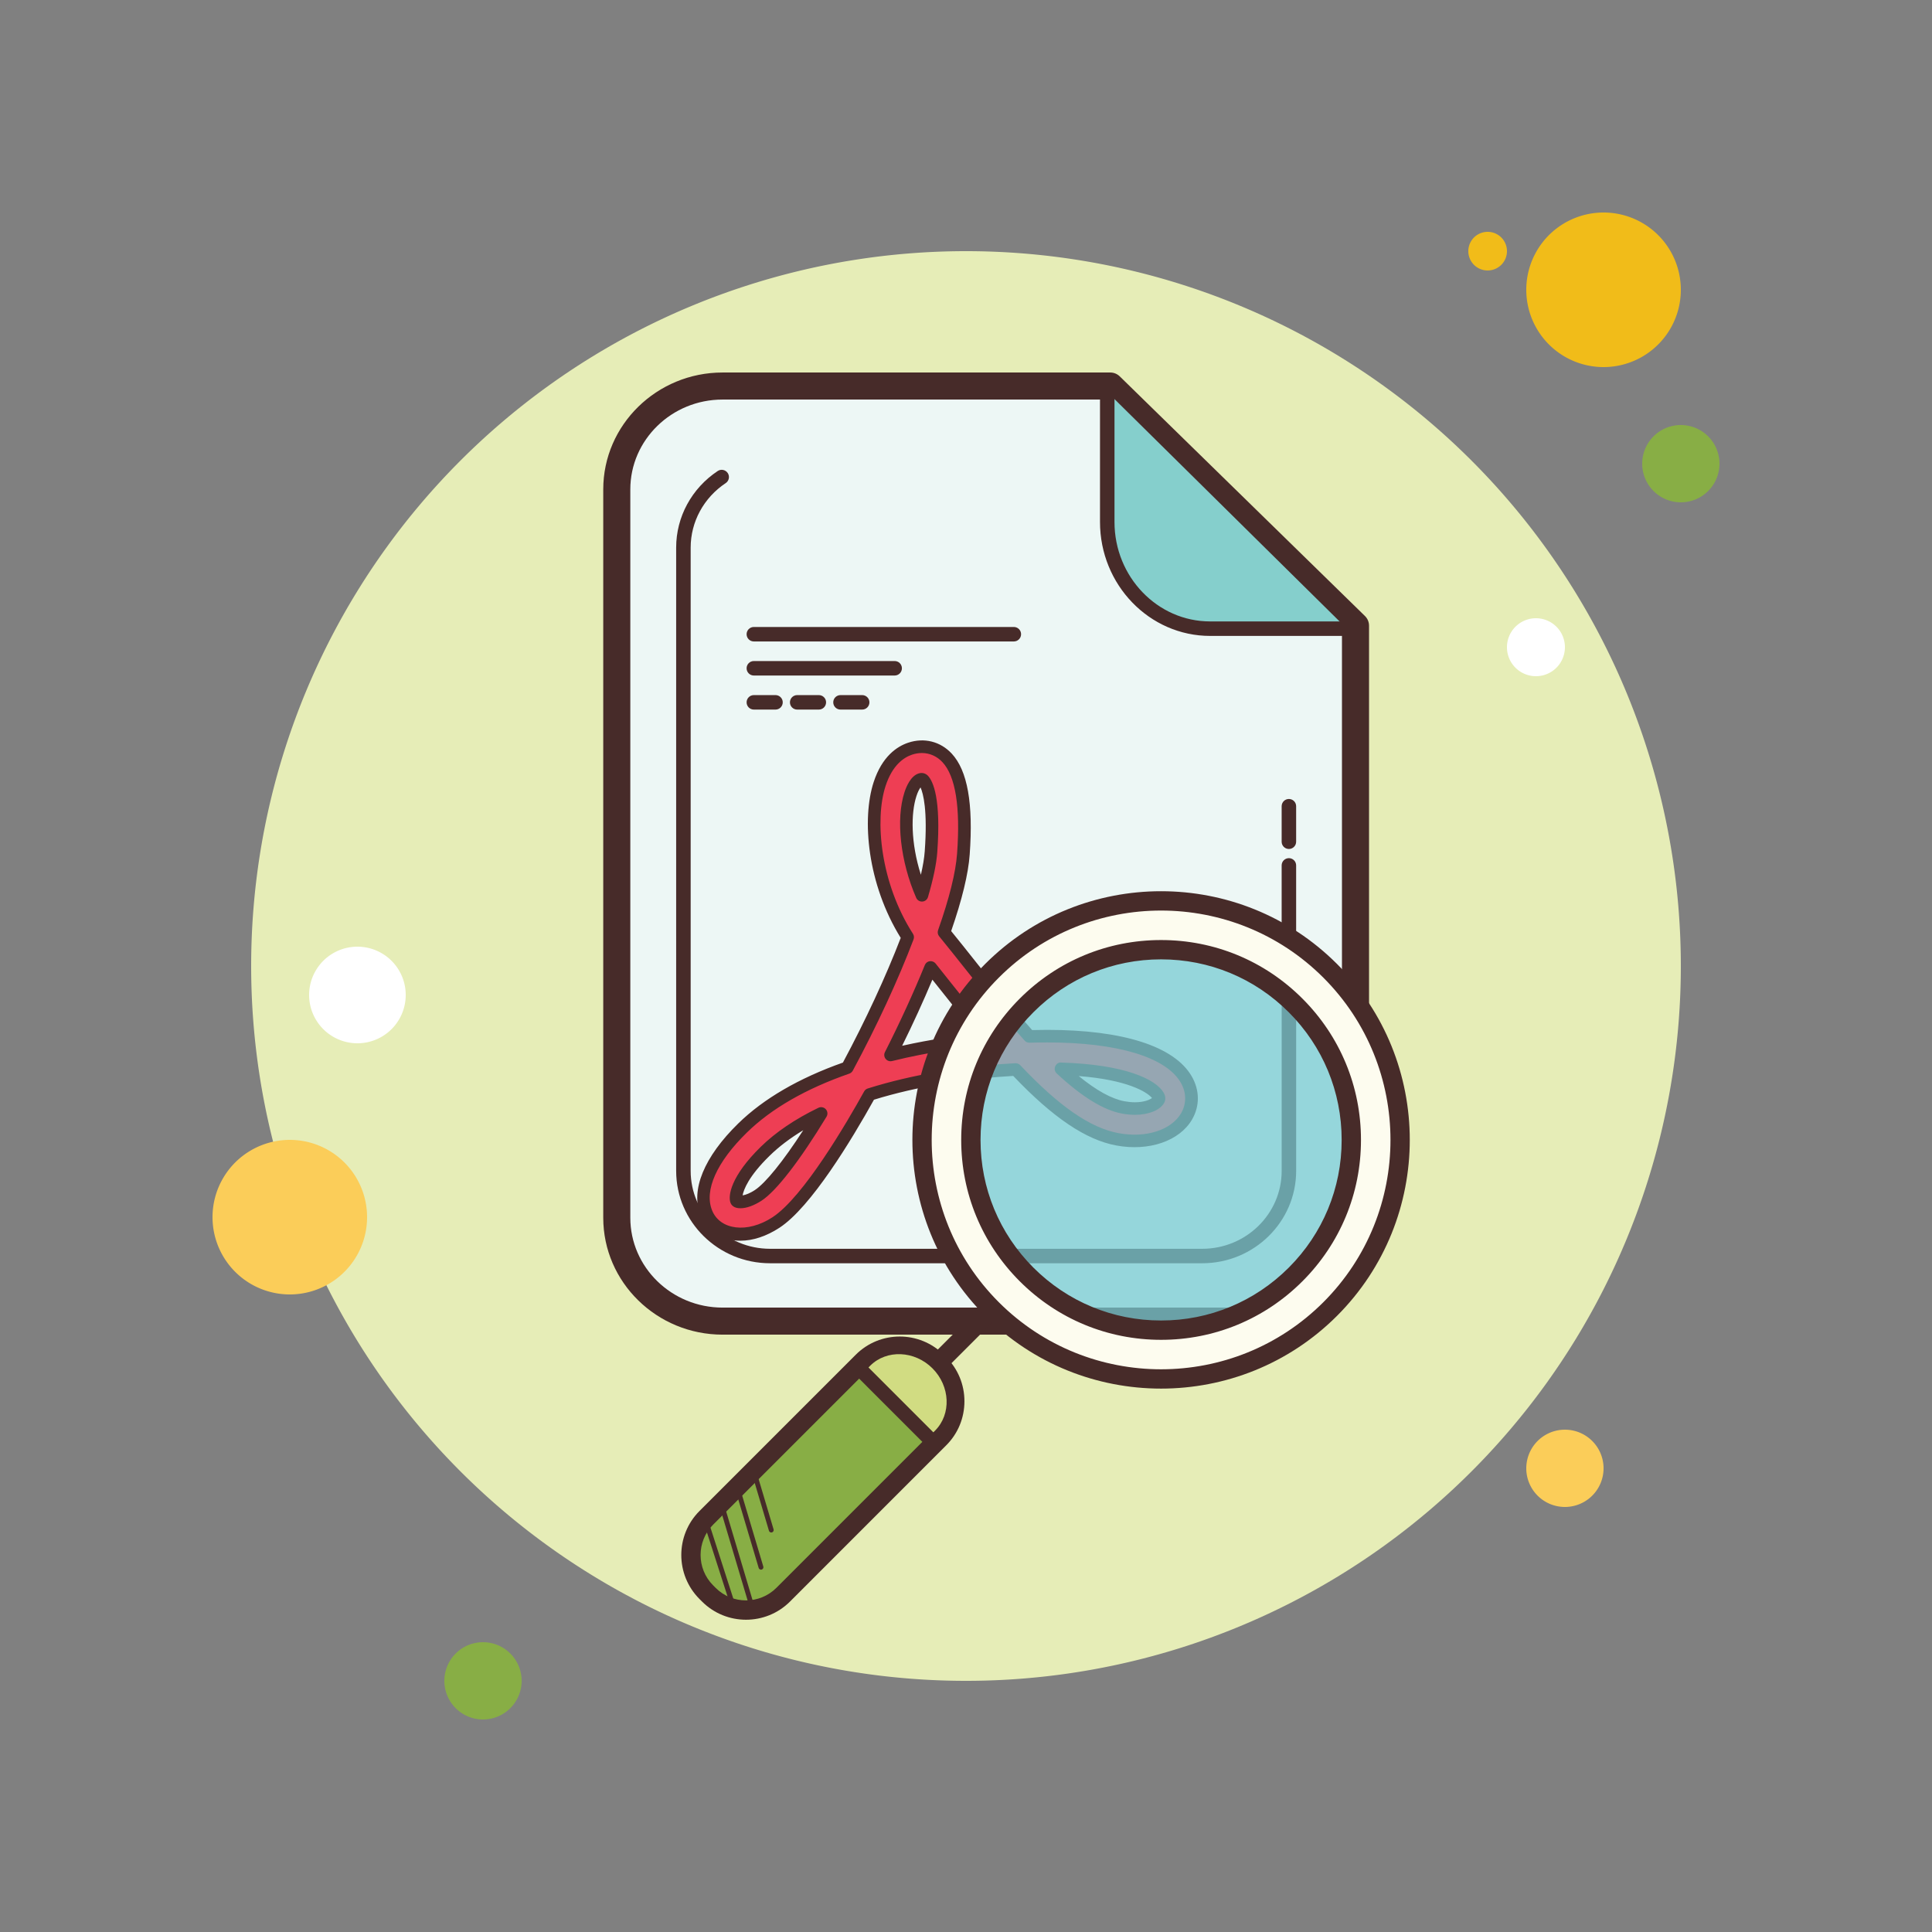 <svg xmlns="http://www.w3.org/2000/svg" x="0px" y="0px" width="100" height="100" viewBox="0 0 100 100" style=" fill:#000000;">
    <rect x="0" y="0" width="100" height="100" fill="#808080" stroke="none"/>
    <path fill="#f1bc19" d="M77 12A1 1 0 1 0 77 14A1 1 0 1 0 77 12Z"></path>
    <path fill="#e6edb7" d="M50 13A37 37 0 1 0 50 87A37 37 0 1 0 50 13Z"></path>
    <path fill="#f1bc19" d="M83 11A4 4 0 1 0 83 19A4 4 0 1 0 83 11Z"></path>
    <path fill="#88ae45" d="M87 22A2 2 0 1 0 87 26A2 2 0 1 0 87 22Z"></path>
    <path fill="#fbcd59" d="M81 74A2 2 0 1 0 81 78 2 2 0 1 0 81 74zM15 59A4 4 0 1 0 15 67 4 4 0 1 0 15 59z"></path>
    <path fill="#88ae45" d="M25 85A2 2 0 1 0 25 89A2 2 0 1 0 25 85Z"></path>
    <path fill="#fff" d="M18.5 49A2.5 2.5 0 1 0 18.5 54 2.5 2.5 0 1 0 18.5 49zM79.5 32A1.5 1.5 0 1 0 79.5 35 1.5 1.5 0 1 0 79.5 32z"></path>
    <path fill="#472b29" d="M33.667,46.392H32.56c-0.276,0-0.5-0.224-0.5-0.5s0.224-0.5,0.5-0.5h1.107 c0.276,0,0.5,0.224,0.5,0.5S33.944,46.392,33.667,46.392z"></path>
    <path fill="#edf7f5" d="M45.715,19.98h11.754c4.936,4.824,7.756,7.581,12.692,12.405V63.03c0,2.943-2.463,5.35-5.474,5.35 H37.398c-3.011,0-5.474-2.408-5.474-5.35v-37.7c0-2.943,2.463-5.35,5.474-5.35h0.795L45.715,19.98z"></path>
    <path fill="#472b29" d="M64.687,69.081H37.399c-3.404,0-6.175-2.714-6.175-6.05v-37.7c0-3.336,2.771-6.05,6.175-6.05h20.07 c0.183,0,0.358,0.072,0.489,0.2L70.65,31.885c0.135,0.132,0.211,0.312,0.211,0.5v30.646 C70.861,66.367,68.091,69.081,64.687,69.081z M37.399,20.681c-2.633,0-4.774,2.086-4.774,4.65v37.7c0,2.564,2.142,4.65,4.774,4.65 h27.288c2.632,0,4.773-2.086,4.773-4.65V32.68L57.184,20.681H37.399z"></path>
    <path fill="#85cfcc" d="M57.311,20.287v6.73c0,3.038,2.396,5.523,5.325,5.523h7.08"></path>
    <path fill="#472b29" d="M69.716 32.915h-7.08c-3.144 0-5.7-2.646-5.7-5.898v-6.73c0-.207.168-.375.375-.375s.375.168.375.375v6.73c0 2.838 2.221 5.148 4.95 5.148h7.08c.207 0 .375.168.375.375S69.923 32.915 69.716 32.915zM66.713 43.943c-.207 0-.375-.168-.375-.375V41.73c0-.207.168-.375.375-.375s.375.168.375.375v1.838C67.088 43.775 66.92 43.943 66.713 43.943zM66.713 48.844c-.207 0-.375-.168-.375-.375v-3.676c0-.207.168-.375.375-.375s.375.168.375.375v3.676C67.088 48.676 66.92 48.844 66.713 48.844zM62.227 65.386H39.859c-2.681 0-4.861-2.144-4.861-4.78V28.342c0-1.587.804-3.068 2.15-3.962.171-.115.404-.068.52.105.114.172.067.405-.105.52-1.136.755-1.814 2.002-1.814 3.337v32.265c0 2.222 1.845 4.03 4.111 4.03h22.368c2.267 0 4.111-1.808 4.111-4.03V49.694c0-.207.168-.375.375-.375s.375.168.375.375v10.912C67.088 63.242 64.908 65.386 62.227 65.386z"></path>
    <path fill="#472b29" d="M52.476 33.202H39.019c-.207 0-.375-.168-.375-.375s.168-.375.375-.375h13.457c.207 0 .375.168.375.375S52.683 33.202 52.476 33.202zM46.308 34.965h-7.289c-.207 0-.375-.168-.375-.375s.168-.375.375-.375h7.289c.207 0 .375.168.375.375S46.515 34.965 46.308 34.965zM40.14 36.728h-1.121c-.207 0-.375-.168-.375-.375s.168-.375.375-.375h1.121c.207 0 .375.168.375.375S40.347 36.728 40.14 36.728zM42.383 36.728h-1.121c-.207 0-.375-.168-.375-.375s.168-.375.375-.375h1.121c.207 0 .375.168.375.375S42.59 36.728 42.383 36.728zM44.626 36.728h-1.122c-.207 0-.375-.168-.375-.375s.168-.375.375-.375h1.122c.207 0 .375.168.375.375S44.833 36.728 44.626 36.728z"></path>
    <g>
        <path fill="#ee3e54" d="M38.325,63.894c-0.82,0-1.481-0.418-1.765-1.118c-0.474-1.164,0.209-2.764,1.876-4.391 c1.305-1.274,3.127-2.323,5.419-3.121c1.219-2.262,2.341-4.685,3.127-6.755c-1.742-2.71-2.063-6.055-1.454-7.924 c0.394-1.209,1.077-1.664,1.579-1.832c0.701-0.236,1.417-0.059,1.916,0.477c0.752,0.809,1.028,2.437,0.843,4.978 c-0.073,1.013-0.41,2.373-1.002,4.049c0.026,0.032,0.052,0.064,0.078,0.096c0.395,0.483,0.817,1.015,1.259,1.572 c0.943,1.189,2.002,2.524,3.08,3.722c0.319-0.01,0.625-0.015,0.922-0.015c3.807,0,6.363,0.796,7.198,2.242 c0.356,0.617,0.363,1.31,0.021,1.904c-0.463,0.801-1.463,1.28-2.677,1.28h-0.001c-0.294,0-0.598-0.029-0.903-0.085 c-1.53-0.282-3.209-1.434-5.266-3.615c-0.526,0.029-1.076,0.07-1.641,0.125c-1.212,0.116-3.552,0.422-5.921,1.168 c-1.019,1.841-3.213,5.558-4.848,6.627C39.546,63.681,38.911,63.894,38.325,63.894z M42.503,57.632 c-1.173,0.567-2.141,1.221-2.894,1.956c-1.48,1.446-1.576,2.352-1.493,2.555c0.024,0.059,0.128,0.071,0.209,0.071 c0.251,0,0.586-0.125,0.919-0.342C39.976,61.394,41.183,59.809,42.503,57.632z M54.915,55.323 c1.268,1.175,2.332,1.832,3.229,1.998c0.205,0.038,0.407,0.057,0.598,0.057h0.001c0.665,0,1.1-0.228,1.223-0.44 c0.022-0.04,0.054-0.094-0.021-0.224C59.662,56.227,58.287,55.423,54.915,55.323z M48.171,50.073 c-0.586,1.441-1.3,2.999-2.076,4.532c1.925-0.477,3.669-0.697,4.677-0.794c0.131-0.012,0.262-0.025,0.391-0.036 c-0.801-0.944-1.572-1.915-2.278-2.805C48.64,50.662,48.402,50.361,48.171,50.073z M47.723,40.33 c-0.012,0-0.04,0.002-0.082,0.016c-0.189,0.063-0.382,0.348-0.517,0.761c-0.403,1.236-0.243,3.317,0.596,5.233 c0.267-0.908,0.427-1.671,0.469-2.253c0.205-2.827-0.253-3.557-0.398-3.713C47.75,40.33,47.735,40.33,47.723,40.33z"></path>
        <path fill="#472b29" d="M38.325,64.219c-0.958,0-1.73-0.494-2.065-1.321c-0.527-1.292,0.184-3.021,1.95-4.746 c1.314-1.285,3.138-2.345,5.419-3.153c1.168-2.179,2.226-4.46,2.992-6.455c-1.735-2.794-2.023-6.153-1.401-8.061 c0.436-1.337,1.211-1.847,1.784-2.04c0.827-0.278,1.67-0.068,2.258,0.564c0.816,0.878,1.12,2.586,0.929,5.223 c-0.072,1.004-0.396,2.336-0.959,3.962c0.387,0.474,0.796,0.99,1.225,1.53c0.906,1.143,1.931,2.433,2.967,3.594 c0.268-0.007,0.527-0.011,0.78-0.011c3.927,0,6.583,0.854,7.479,2.405c0.416,0.719,0.424,1.531,0.021,2.229 c-0.645,1.117-2.23,1.665-3.922,1.351c-1.578-0.291-3.277-1.437-5.338-3.601c-0.476,0.028-0.971,0.066-1.478,0.115 c-1.157,0.112-3.423,0.404-5.73,1.116c-1.151,2.068-3.257,5.56-4.892,6.628C39.67,63.988,38.973,64.219,38.325,64.219z M47.714,38.976c-0.166,0-0.335,0.028-0.504,0.084c-0.433,0.145-1.021,0.544-1.374,1.625c-0.57,1.75-0.267,5.025,1.419,7.648 c0.056,0.087,0.067,0.195,0.03,0.291c-0.793,2.09-1.91,4.503-3.145,6.794c-0.039,0.071-0.103,0.126-0.18,0.153 c-2.246,0.781-4.029,1.806-5.298,3.046c-1.567,1.53-2.225,3.001-1.803,4.036c0.41,1.012,1.821,1.204,3.126,0.352 c1.605-1.049,3.851-4.904,4.742-6.512c0.04-0.073,0.107-0.128,0.187-0.153c2.406-0.758,4.783-1.065,5.986-1.182 c0.569-0.055,1.124-0.097,1.654-0.126c0.098,0.002,0.188,0.032,0.254,0.102c2.009,2.13,3.626,3.249,5.088,3.518 c1.422,0.266,2.736-0.162,3.241-1.037c0.283-0.491,0.275-1.067-0.021-1.579c-0.764-1.322-3.284-2.08-6.916-2.08 c-0.294,0-0.597,0.004-0.911,0.014c-0.11,0-0.188-0.036-0.252-0.107c-1.084-1.205-2.151-2.55-3.093-3.736 c-0.441-0.557-0.862-1.086-1.257-1.569l-0.081-0.101c-0.069-0.087-0.089-0.204-0.052-0.31c0.582-1.649,0.913-2.982,0.984-3.964 c0.176-2.413-0.079-4.005-0.757-4.733C48.496,39.141,48.116,38.976,47.714,38.976z M38.325,62.539 c-0.328,0-0.458-0.148-0.51-0.272c-0.149-0.367,0.012-1.392,1.566-2.912c0.774-0.756,1.777-1.435,2.98-2.016 c0.13-0.063,0.286-0.032,0.382,0.074c0.097,0.106,0.112,0.264,0.038,0.387c-1.373,2.263-2.597,3.846-3.359,4.344 C39.032,62.398,38.642,62.539,38.325,62.539z M38.421,62.035h0.009H38.421z M41.576,58.5c-0.673,0.406-1.256,0.847-1.739,1.32 c-1.096,1.07-1.346,1.76-1.4,2.053c0.171-0.03,0.385-0.112,0.631-0.273C39.626,61.234,40.537,60.105,41.576,58.5z M58.743,57.703 c-0.21,0-0.432-0.021-0.657-0.062c-0.965-0.178-2.073-0.858-3.391-2.08c-0.1-0.092-0.132-0.236-0.08-0.361 c0.051-0.125,0.179-0.224,0.311-0.202c3.302,0.098,4.902,0.867,5.3,1.554c0.113,0.193,0.121,0.372,0.024,0.544 C60.036,57.467,59.445,57.703,58.743,57.703z M55.836,55.697c0.91,0.744,1.704,1.182,2.366,1.304 c0.185,0.034,0.366,0.052,0.539,0.052c0.479,0,0.769-0.13,0.886-0.22C59.364,56.511,58.331,55.89,55.836,55.697z M59.672,56.896 h0.008H59.672z M46.094,54.93c-0.098,0-0.191-0.044-0.254-0.123c-0.079-0.1-0.094-0.236-0.036-0.35 c0.77-1.519,1.484-3.078,2.066-4.507c0.043-0.107,0.14-0.183,0.254-0.199c0.113-0.012,0.229,0.029,0.301,0.119l0.714,0.898 c0.689,0.869,1.471,1.854,2.271,2.796c0.078,0.093,0.099,0.222,0.053,0.334c-0.047,0.113-0.151,0.19-0.272,0.2l-0.39,0.036 c-0.887,0.085-2.669,0.3-4.629,0.786C46.146,54.927,46.121,54.93,46.094,54.93z M48.26,50.707 c-0.463,1.103-0.995,2.268-1.565,3.422c1.506-0.336,2.856-0.521,3.82-0.62c-0.666-0.8-1.308-1.61-1.886-2.338L48.26,50.707z M47.72,46.665c-0.129,0-0.246-0.076-0.298-0.195c-0.818-1.871-1.062-4.067-0.606-5.464c0.099-0.305,0.323-0.836,0.723-0.969 c0.236-0.079,0.412,0.03,0.494,0.12c0.264,0.282,0.682,1.177,0.48,3.954c-0.044,0.604-0.206,1.386-0.481,2.321 c-0.038,0.131-0.154,0.224-0.291,0.232C47.734,46.665,47.727,46.665,47.72,46.665z M47.647,40.757 c-0.062,0.084-0.141,0.226-0.213,0.45c-0.288,0.883-0.299,2.411,0.231,4.071c0.108-0.467,0.175-0.873,0.199-1.213 C48.019,41.937,47.787,41.072,47.647,40.757z M47.724,40.335V40.33V40.335z"></path>
    </g>
    <g>
        <path fill="#472b29" d="M48.56,71.04c-0.128,0-0.256-0.049-0.354-0.146c-0.195-0.195-0.195-0.512,0-0.707l2.784-2.785 c0.195-0.195,0.512-0.195,0.707,0s0.195,0.512,0,0.707l-2.784,2.785C48.816,70.992,48.688,71.04,48.56,71.04z"></path>
    </g>
    <g>
        <path fill="#88ae45" d="M36.689,82.541l-0.131-0.131c-1.058-1.058-1.058-2.79,0-3.848l8.088-8.088 c1.058-1.058,2.79-1.058,3.848,0l0.131,0.131c1.058,1.058,1.058,2.79,0,3.848l-8.088,8.088C39.479,83.6,37.747,83.6,36.689,82.541 z"></path>
        <path fill="#472b29" d="M38.613,83.837c-0.824,0-1.649-0.314-2.277-0.942l0,0l-0.131-0.131 c-1.255-1.256-1.255-3.299,0-4.555l8.088-8.088c1.254-1.255,3.298-1.257,4.556,0l0.131,0.131c0.605,0.605,0.939,1.415,0.939,2.277 c0,0.863-0.334,1.672-0.94,2.278l-8.087,8.088C40.263,83.523,39.438,83.837,38.613,83.837z M37.042,82.188 c0.865,0.866,2.276,0.864,3.142,0l8.087-8.088c0.418-0.417,0.647-0.975,0.647-1.571c0-0.595-0.229-1.153-0.647-1.57l-0.131-0.131 c-0.866-0.866-2.274-0.866-3.141,0l-8.088,8.088c-0.865,0.866-0.865,2.275,0,3.141L37.042,82.188z"></path>
    </g>
    <g>
        <path fill="#d1dc82" d="M48.264,70.825c-0.923-0.923-2.374-0.984-3.223-0.135l-0.154,0.154l0.336,0.336l3.022,3.022 l0.154-0.154C49.248,73.199,49.187,71.749,48.264,70.825z"></path>
    </g>
    <g>
        <path fill="#472b29" d="M48.249,74.982c-0.096,0-0.192-0.037-0.266-0.11l-3.58-3.581c-0.146-0.146-0.146-0.384,0-0.53 c0.146-0.146,0.385-0.146,0.531,0l3.58,3.581c0.146,0.146,0.146,0.384,0,0.53C48.442,74.945,48.345,74.982,48.249,74.982z"></path>
    </g>
    <g opacity=".74">
        <path fill="#77cbd2" d="M60.122 49.13A9.847 9.847 0 1 0 60.122 68.824A9.847 9.847 0 1 0 60.122 49.13Z"></path>
    </g>
    <g>
        <path fill="#fdfcef" d="M68.85,50.249c-4.834-4.834-12.672-4.834-17.506,0s-4.834,12.672,0,17.506 c4.834,4.834,12.672,4.834,17.506,0C73.685,62.921,73.685,55.083,68.85,50.249z M67.06,65.965c-3.845,3.845-10.08,3.845-13.925,0 s-3.845-10.08,0-13.925s10.08-3.845,13.925,0S70.905,62.12,67.06,65.965z"></path>
        <path fill="#472b29" d="M60.097,71.874c-3.298,0-6.596-1.255-9.106-3.766c-5.021-5.021-5.021-13.191,0-18.213 c5.022-5.022,13.192-5.02,18.213,0c5.021,5.021,5.021,13.191,0,18.213C66.693,70.619,63.395,71.874,60.097,71.874z M60.097,47.13 c-3.042,0-6.083,1.157-8.399,3.473c-4.632,4.631-4.632,12.167,0,16.799c4.633,4.631,12.168,4.629,16.799,0 c4.632-4.631,4.632-12.167,0-16.799C66.181,48.288,63.139,47.13,60.097,47.13z M60.097,69.349c-2.764,0-5.361-1.076-7.315-3.03 s-3.03-4.552-3.03-7.316s1.076-5.362,3.03-7.316c1.954-1.955,4.552-3.031,7.315-3.031s5.362,1.076,7.316,3.031 c1.954,1.954,3.031,4.552,3.031,7.316s-1.077,5.362-3.031,7.316S62.861,69.349,60.097,69.349z M60.097,49.656 c-2.496,0-4.844,0.972-6.608,2.738c-1.766,1.765-2.737,4.112-2.737,6.609s0.972,4.844,2.737,6.609s4.112,2.737,6.608,2.737 c2.497,0,4.844-0.972,6.609-2.737s2.738-4.112,2.738-6.609s-0.973-4.844-2.738-6.609C64.941,50.628,62.594,49.656,60.097,49.656z"></path>
    </g>
    <g>
        <path fill="#472b29" d="M37.991,83.385c-0.053,0-0.102-0.034-0.119-0.087l-1.377-4.28c-0.021-0.065,0.016-0.136,0.081-0.157 c0.065-0.02,0.136,0.015,0.157,0.081l1.377,4.28c0.021,0.065-0.016,0.136-0.081,0.157C38.016,83.383,38.003,83.385,37.991,83.385z"></path>
    </g>
    <g>
        <path fill="#472b29" d="M38.864,83.088c-0.054,0-0.104-0.035-0.12-0.089l-1.562-5.245c-0.02-0.066,0.019-0.136,0.084-0.155 c0.071-0.021,0.137,0.019,0.156,0.084l1.562,5.245c0.02,0.066-0.019,0.136-0.084,0.155C38.887,83.087,38.875,83.088,38.864,83.088z"></path>
    </g>
    <g>
        <path fill="#472b29" d="M39.389,81.245c-0.054,0-0.104-0.035-0.12-0.089l-1.307-4.389c-0.02-0.066,0.019-0.136,0.084-0.155 c0.073-0.02,0.137,0.019,0.156,0.084l1.307,4.389c0.02,0.066-0.019,0.136-0.084,0.155C39.413,81.244,39.401,81.245,39.389,81.245z"></path>
    </g>
    <g>
        <path fill="#472b29" d="M39.921,79.321c-0.054,0-0.104-0.035-0.12-0.089l-0.921-3.094c-0.02-0.066,0.019-0.136,0.084-0.155 c0.071-0.021,0.137,0.019,0.156,0.084l0.921,3.094c0.02,0.066-0.019,0.136-0.084,0.155C39.945,79.319,39.933,79.321,39.921,79.321z"></path>
    </g>
</svg>